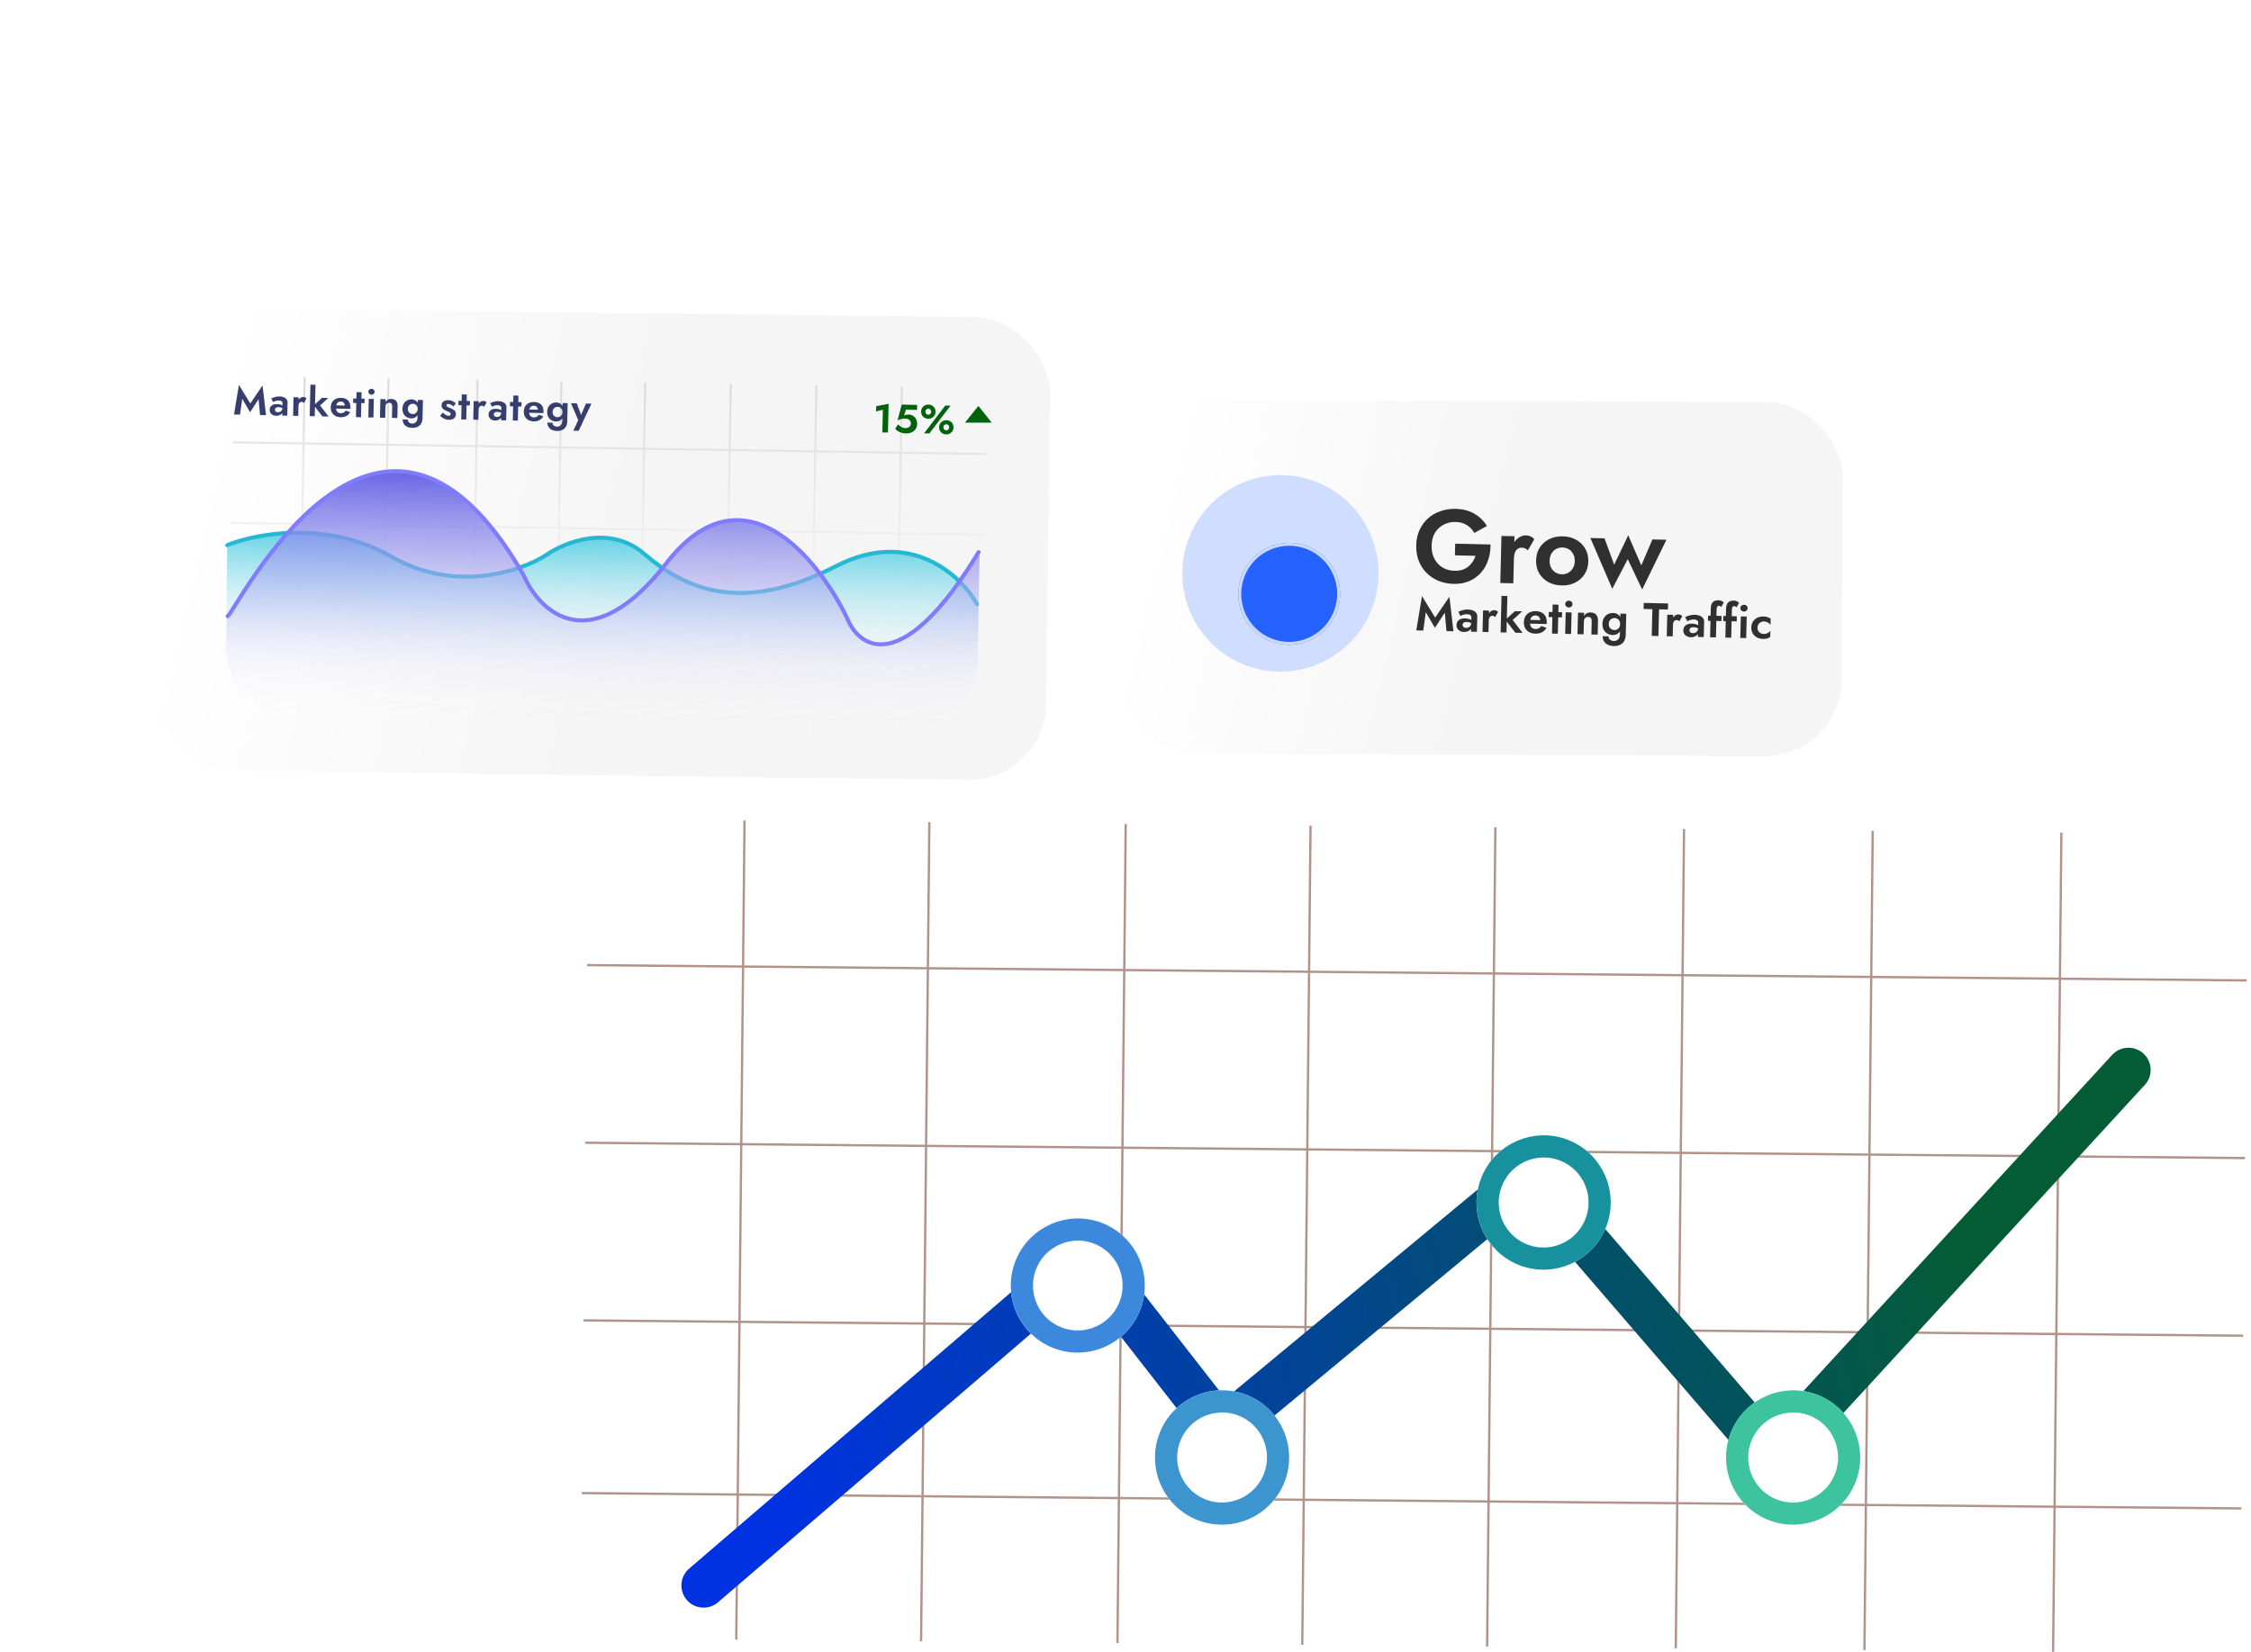 <svg width="406" height="298" viewBox="0 0 406 298" fill="none" xmlns="http://www.w3.org/2000/svg">
<g filter="url(#filter0_i_143_25052)">
<rect width="160.383" height="83.453" rx="13.692" transform="matrix(1 0.012 -0.013 1 30.221 54.425)" fill="url(#paint0_linear_143_25052)" fill-opacity="0.93"/>
</g>
<path d="M54.947 68.04L53.85 135.058M116.368 68.993L115.271 136.011M86.13 68.524L85.033 135.542M147.236 69.472L146.139 136.49M70.066 68.275L68.969 135.293M131.802 69.232L130.705 136.25M101.249 68.758L100.152 135.777M162.669 69.711L161.572 136.729M41.291 122.993L177.046 125.099M41.76 94.328L177.515 96.434M41.522 108.863L177.277 110.968M41.998 79.794L177.753 81.9" stroke="url(#paint1_linear_143_25052)" stroke-width="0.364"/>
<path d="M43.688 71.942L45.109 74.359L46.639 72.006L46.901 74.871L47.984 74.894L47.351 69.534L45.145 72.774L43.09 69.442L42.211 74.769L43.295 74.793L43.688 71.942ZM49.587 73.888C49.59 73.791 49.613 73.712 49.658 73.65C49.704 73.583 49.773 73.534 49.865 73.502C49.958 73.465 50.078 73.448 50.223 73.451C50.402 73.455 50.572 73.483 50.73 73.535C50.894 73.587 51.04 73.663 51.169 73.763L51.179 73.326C51.132 73.267 51.053 73.205 50.943 73.139C50.833 73.074 50.696 73.018 50.532 72.971C50.373 72.923 50.187 72.898 49.974 72.893C49.557 72.884 49.233 72.972 49.001 73.156C48.768 73.34 48.648 73.594 48.641 73.919C48.636 74.147 48.685 74.342 48.788 74.504C48.895 74.662 49.038 74.783 49.216 74.87C49.393 74.956 49.586 75.001 49.794 75.006C49.998 75.01 50.193 74.978 50.379 74.909C50.569 74.841 50.725 74.735 50.844 74.592C50.969 74.449 51.033 74.271 51.038 74.058L50.932 73.619C50.928 73.779 50.889 73.917 50.813 74.031C50.738 74.141 50.642 74.226 50.524 74.287C50.406 74.343 50.275 74.369 50.129 74.366C50.028 74.364 49.933 74.344 49.847 74.309C49.765 74.268 49.701 74.213 49.654 74.144C49.608 74.071 49.585 73.985 49.587 73.888ZM49.255 72.521C49.304 72.488 49.38 72.448 49.483 72.402C49.586 72.356 49.708 72.317 49.85 72.287C49.991 72.256 50.139 72.242 50.294 72.245C50.396 72.247 50.488 72.259 50.57 72.28C50.652 72.301 50.722 72.335 50.779 72.379C50.841 72.424 50.886 72.481 50.913 72.55C50.941 72.613 50.953 72.691 50.951 72.783L50.901 74.957L51.81 74.977L51.865 72.606C51.87 72.379 51.811 72.186 51.689 72.028C51.566 71.865 51.395 71.74 51.174 71.653C50.953 71.566 50.699 71.519 50.413 71.513C50.103 71.506 49.821 71.544 49.567 71.626C49.313 71.703 49.097 71.785 48.921 71.874L49.255 72.521ZM53.868 71.675L52.945 71.655L52.868 74.999L53.791 75.019L53.868 71.675ZM54.827 72.678L55.275 71.887C55.209 71.799 55.121 71.731 55.01 71.685C54.904 71.639 54.791 71.615 54.67 71.612C54.495 71.609 54.324 71.668 54.157 71.79C53.989 71.908 53.852 72.07 53.745 72.276C53.639 72.478 53.583 72.712 53.576 72.978L53.832 73.246C53.836 73.086 53.858 72.95 53.9 72.84C53.946 72.724 54.011 72.636 54.095 72.575C54.179 72.513 54.279 72.484 54.395 72.487C54.492 72.489 54.572 72.507 54.634 72.543C54.701 72.573 54.766 72.618 54.827 72.678ZM55.991 69.393L55.861 75.064L56.77 75.084L56.9 69.413L55.991 69.393ZM58.075 71.766L56.604 73.116L58.151 75.114L59.271 75.138L57.731 73.141L59.202 71.79L58.075 71.766ZM61.418 75.257C61.82 75.266 62.166 75.196 62.456 75.047C62.75 74.893 62.988 74.661 63.17 74.349L62.354 74.077C62.254 74.235 62.127 74.353 61.975 74.433C61.828 74.507 61.65 74.542 61.442 74.537C61.258 74.534 61.101 74.489 60.972 74.404C60.843 74.319 60.746 74.198 60.682 74.041C60.623 73.885 60.596 73.695 60.601 73.472C60.611 73.239 60.649 73.046 60.716 72.892C60.787 72.734 60.885 72.617 61.008 72.542C61.136 72.463 61.291 72.425 61.476 72.429C61.626 72.432 61.756 72.469 61.866 72.539C61.976 72.609 62.059 72.703 62.114 72.821C62.174 72.939 62.203 73.08 62.199 73.245C62.198 73.278 62.187 73.322 62.167 73.375C62.151 73.423 62.133 73.461 62.113 73.49L62.375 73.161L60.202 73.114L60.188 73.696L63.184 73.76C63.189 73.731 63.193 73.693 63.194 73.644C63.2 73.596 63.203 73.55 63.204 73.506C63.212 73.148 63.151 72.841 63.022 72.586C62.892 72.326 62.697 72.128 62.439 71.991C62.185 71.85 61.874 71.775 61.505 71.767C61.137 71.76 60.816 71.825 60.541 71.965C60.266 72.1 60.051 72.296 59.894 72.555C59.743 72.808 59.663 73.115 59.655 73.473C59.647 73.827 59.712 74.136 59.852 74.401C59.996 74.661 60.202 74.867 60.471 75.018C60.739 75.17 61.054 75.249 61.418 75.257ZM63.705 71.888L63.686 72.68L65.751 72.725L65.769 71.932L63.705 71.888ZM64.306 70.737L64.202 75.245L65.111 75.264L65.215 70.757L64.306 70.737ZM66.439 70.652C66.435 70.802 66.488 70.93 66.597 71.034C66.706 71.138 66.838 71.192 66.993 71.195C67.149 71.198 67.281 71.15 67.39 71.051C67.504 70.951 67.562 70.827 67.566 70.676C67.569 70.521 67.516 70.394 67.407 70.295C67.303 70.191 67.173 70.137 67.018 70.134C66.863 70.13 66.728 70.178 66.615 70.278C66.501 70.372 66.442 70.497 66.439 70.652ZM66.511 71.948L66.434 75.293L67.35 75.313L67.427 71.968L66.511 71.948ZM70.737 73.349L70.691 75.385L71.665 75.406L71.714 73.268C71.723 72.866 71.633 72.551 71.445 72.324C71.256 72.092 70.963 71.972 70.566 71.963C70.328 71.958 70.123 72.005 69.951 72.103C69.784 72.196 69.648 72.336 69.542 72.523L69.553 72.014L68.608 71.994L68.531 75.338L69.476 75.359L69.523 73.323C69.526 73.182 69.556 73.062 69.612 72.961C69.667 72.86 69.746 72.784 69.85 72.733C69.953 72.677 70.07 72.651 70.201 72.654C70.394 72.658 70.534 72.719 70.618 72.837C70.703 72.956 70.743 73.126 70.737 73.349ZM72.609 75.659C72.622 75.95 72.693 76.209 72.824 76.435C72.959 76.666 73.156 76.844 73.415 76.971C73.674 77.103 73.998 77.173 74.385 77.181C74.705 77.188 75.002 77.132 75.277 77.011C75.551 76.896 75.771 76.707 75.937 76.444C76.108 76.181 76.198 75.843 76.208 75.431L76.283 72.16L75.374 72.14L75.299 75.412C75.294 75.639 75.246 75.828 75.155 75.976C75.069 76.124 74.955 76.234 74.813 76.303C74.675 76.373 74.529 76.406 74.374 76.403C74.204 76.399 74.057 76.367 73.933 76.306C73.808 76.245 73.71 76.161 73.64 76.052C73.57 75.949 73.534 75.825 73.532 75.679L72.609 75.659ZM72.588 73.724C72.58 74.092 72.647 74.406 72.792 74.666C72.936 74.922 73.131 75.118 73.375 75.254C73.619 75.39 73.879 75.461 74.156 75.467C74.437 75.473 74.685 75.413 74.902 75.287C75.123 75.156 75.297 74.963 75.424 74.709C75.556 74.455 75.626 74.148 75.635 73.79C75.643 73.426 75.587 73.117 75.467 72.862C75.351 72.603 75.186 72.403 74.971 72.262C74.761 72.122 74.516 72.049 74.234 72.043C73.958 72.037 73.695 72.096 73.445 72.222C73.194 72.347 72.991 72.537 72.835 72.791C72.679 73.04 72.597 73.35 72.588 73.724ZM73.562 73.745C73.567 73.541 73.612 73.373 73.698 73.239C73.783 73.1 73.897 72.996 74.04 72.926C74.182 72.856 74.333 72.823 74.493 72.826C74.599 72.829 74.703 72.853 74.804 72.899C74.905 72.94 74.996 73 75.076 73.079C75.162 73.159 75.227 73.257 75.273 73.374C75.319 73.492 75.34 73.628 75.336 73.783C75.332 73.987 75.284 74.158 75.194 74.296C75.108 74.43 74.997 74.532 74.859 74.602C74.727 74.667 74.59 74.698 74.45 74.695C74.29 74.692 74.14 74.652 74.001 74.576C73.863 74.501 73.754 74.394 73.674 74.256C73.595 74.114 73.558 73.944 73.562 73.745ZM79.857 74.426L79.385 75.005C79.508 75.129 79.646 75.246 79.799 75.356C79.957 75.462 80.132 75.548 80.324 75.615C80.521 75.682 80.739 75.718 80.976 75.724C81.359 75.732 81.662 75.646 81.884 75.467C82.107 75.282 82.222 75.023 82.23 74.689C82.234 74.485 82.192 74.319 82.103 74.191C82.014 74.063 81.892 73.956 81.739 73.871C81.591 73.78 81.428 73.699 81.25 73.627C81.106 73.561 80.977 73.505 80.861 73.459C80.751 73.413 80.665 73.362 80.603 73.308C80.546 73.248 80.518 73.182 80.52 73.11C80.522 73.027 80.552 72.967 80.611 72.93C80.675 72.888 80.761 72.868 80.867 72.87C81.027 72.873 81.189 72.918 81.352 73.004C81.519 73.09 81.662 73.2 81.781 73.333L82.208 72.761C82.104 72.652 81.983 72.557 81.844 72.476C81.705 72.391 81.554 72.322 81.39 72.27C81.227 72.218 81.05 72.19 80.861 72.186C80.638 72.181 80.434 72.213 80.248 72.282C80.067 72.346 79.922 72.447 79.812 72.585C79.702 72.719 79.645 72.885 79.64 73.083C79.636 73.292 79.678 73.465 79.767 73.603C79.861 73.736 79.979 73.845 80.123 73.93C80.266 74.011 80.415 74.082 80.569 74.144C80.733 74.201 80.867 74.254 80.973 74.305C81.078 74.356 81.157 74.413 81.209 74.478C81.266 74.537 81.293 74.61 81.291 74.698C81.289 74.794 81.253 74.871 81.184 74.928C81.115 74.98 81.017 75.004 80.891 75.002C80.794 74.999 80.69 74.978 80.58 74.937C80.474 74.896 80.362 74.835 80.242 74.755C80.123 74.67 79.994 74.56 79.857 74.426ZM82.688 72.298L82.67 73.091L84.735 73.135L84.753 72.343L82.688 72.298ZM83.289 71.147L83.185 75.655L84.094 75.675L84.198 71.167L83.289 71.147ZM86.359 72.377L85.436 72.358L85.359 75.702L86.282 75.722L86.359 72.377ZM87.318 73.38L87.766 72.59C87.7 72.501 87.612 72.434 87.501 72.388C87.395 72.342 87.282 72.317 87.161 72.315C86.986 72.311 86.815 72.37 86.647 72.493C86.48 72.61 86.343 72.772 86.236 72.979C86.13 73.18 86.073 73.414 86.067 73.68L86.323 73.948C86.327 73.788 86.349 73.653 86.391 73.542C86.437 73.427 86.502 73.338 86.586 73.277C86.67 73.216 86.77 73.186 86.886 73.189C86.983 73.191 87.063 73.21 87.125 73.245C87.192 73.276 87.257 73.321 87.318 73.38ZM89.067 74.742C89.069 74.645 89.092 74.566 89.138 74.503C89.183 74.436 89.252 74.387 89.345 74.355C89.438 74.318 89.557 74.302 89.702 74.305C89.882 74.308 90.051 74.336 90.209 74.388C90.373 74.44 90.519 74.516 90.648 74.616L90.658 74.18C90.611 74.121 90.532 74.058 90.422 73.993C90.312 73.927 90.175 73.871 90.011 73.824C89.853 73.777 89.666 73.751 89.453 73.746C89.036 73.737 88.712 73.825 88.48 74.009C88.247 74.193 88.128 74.448 88.12 74.772C88.115 75 88.164 75.195 88.267 75.358C88.375 75.515 88.517 75.637 88.695 75.723C88.872 75.809 89.065 75.855 89.274 75.859C89.477 75.864 89.672 75.832 89.858 75.763C90.048 75.694 90.204 75.588 90.323 75.446C90.448 75.303 90.513 75.125 90.517 74.912L90.411 74.473C90.407 74.633 90.368 74.77 90.293 74.885C90.217 74.995 90.121 75.08 90.003 75.14C89.885 75.196 89.754 75.222 89.608 75.219C89.507 75.217 89.412 75.198 89.326 75.162C89.245 75.122 89.18 75.067 89.133 74.998C89.087 74.924 89.064 74.839 89.067 74.742ZM88.734 73.374C88.784 73.342 88.86 73.302 88.963 73.256C89.065 73.21 89.188 73.171 89.329 73.14C89.47 73.109 89.618 73.095 89.773 73.099C89.875 73.101 89.967 73.113 90.049 73.134C90.131 73.155 90.201 73.188 90.258 73.233C90.32 73.278 90.365 73.335 90.392 73.403C90.42 73.467 90.433 73.544 90.43 73.637L90.38 75.811L91.289 75.83L91.344 73.46C91.349 73.232 91.29 73.039 91.168 72.882C91.046 72.719 90.874 72.594 90.653 72.507C90.432 72.419 90.178 72.373 89.892 72.367C89.582 72.36 89.3 72.397 89.046 72.479C88.792 72.556 88.577 72.639 88.4 72.727L88.734 73.374ZM91.995 72.499L91.977 73.292L94.042 73.336L94.06 72.544L91.995 72.499ZM92.596 71.349L92.492 75.856L93.401 75.876L93.505 71.368L92.596 71.349ZM96.242 76.01C96.644 76.019 96.99 75.948 97.28 75.8C97.574 75.646 97.812 75.413 97.994 75.102L97.178 74.83C97.078 74.988 96.951 75.106 96.799 75.186C96.652 75.26 96.474 75.295 96.266 75.29C96.082 75.286 95.925 75.242 95.796 75.156C95.667 75.071 95.57 74.95 95.506 74.794C95.447 74.637 95.42 74.448 95.425 74.225C95.435 73.992 95.473 73.799 95.54 73.645C95.612 73.487 95.709 73.37 95.832 73.295C95.96 73.215 96.116 73.178 96.3 73.182C96.45 73.185 96.58 73.222 96.69 73.292C96.8 73.362 96.883 73.456 96.938 73.574C96.999 73.691 97.027 73.833 97.023 73.997C97.022 74.031 97.012 74.075 96.991 74.128C96.975 74.176 96.957 74.214 96.937 74.243L97.2 73.914L95.026 73.867L95.012 74.448L98.008 74.513C98.013 74.484 98.017 74.446 98.018 74.397C98.024 74.349 98.027 74.303 98.028 74.259C98.036 73.9 97.976 73.594 97.846 73.339C97.716 73.079 97.522 72.881 97.263 72.744C97.009 72.603 96.698 72.528 96.33 72.52C95.961 72.512 95.64 72.578 95.365 72.718C95.09 72.852 94.875 73.049 94.718 73.307C94.567 73.561 94.487 73.867 94.479 74.226C94.471 74.58 94.537 74.889 94.676 75.154C94.82 75.414 95.026 75.62 95.295 75.771C95.563 75.922 95.879 76.002 96.242 76.01ZM98.715 76.224C98.728 76.515 98.8 76.773 98.93 76.999C99.066 77.23 99.263 77.409 99.522 77.536C99.781 77.667 100.104 77.737 100.492 77.746C100.812 77.753 101.109 77.696 101.383 77.576C101.657 77.461 101.877 77.271 102.044 77.008C102.214 76.745 102.305 76.408 102.314 75.996L102.389 72.724L101.481 72.704L101.405 75.976C101.4 76.204 101.352 76.392 101.261 76.54C101.176 76.689 101.061 76.798 100.919 76.868C100.782 76.937 100.636 76.971 100.48 76.967C100.311 76.963 100.164 76.931 100.039 76.87C99.914 76.809 99.817 76.725 99.747 76.617C99.676 76.513 99.64 76.389 99.639 76.243L98.715 76.224ZM98.695 74.288C98.686 74.656 98.754 74.971 98.898 75.231C99.043 75.486 99.237 75.682 99.481 75.818C99.725 75.954 99.986 76.025 100.262 76.031C100.543 76.037 100.792 75.977 101.008 75.851C101.229 75.72 101.404 75.528 101.531 75.273C101.663 75.019 101.733 74.713 101.741 74.354C101.749 73.99 101.693 73.681 101.573 73.427C101.458 73.167 101.293 72.967 101.078 72.827C100.868 72.686 100.622 72.613 100.341 72.607C100.064 72.601 99.801 72.661 99.551 72.786C99.301 72.912 99.098 73.101 98.941 73.355C98.785 73.604 98.703 73.915 98.695 74.288ZM99.669 74.309C99.673 74.106 99.719 73.937 99.804 73.803C99.89 73.664 100.004 73.56 100.146 73.49C100.288 73.421 100.439 73.388 100.599 73.391C100.706 73.393 100.809 73.417 100.91 73.463C101.011 73.504 101.102 73.564 101.183 73.644C101.268 73.723 101.334 73.821 101.379 73.939C101.425 74.056 101.446 74.192 101.443 74.347C101.438 74.551 101.391 74.722 101.3 74.861C101.215 74.995 101.103 75.097 100.966 75.166C100.833 75.231 100.697 75.263 100.556 75.259C100.396 75.256 100.247 75.216 100.108 75.141C99.969 75.065 99.86 74.958 99.781 74.821C99.701 74.678 99.664 74.508 99.669 74.309ZM106.669 72.817L105.688 72.795L104.573 75.419L105.038 75.444L104.023 72.759L102.976 72.737L104.295 75.777L103.407 77.692L104.374 77.713L106.669 72.817Z" fill="#353E6C"/>
<path d="M158.009 74.21L159.238 73.916L159.144 78.002L160.154 78.024L160.274 72.847L158.031 73.272L158.009 74.21ZM165.414 76.494C165.422 76.145 165.356 75.845 165.217 75.595C165.082 75.34 164.9 75.142 164.67 75.001C164.441 74.86 164.188 74.787 163.911 74.781C163.761 74.778 163.613 74.789 163.467 74.815C163.326 74.836 163.191 74.879 163.064 74.944L163.393 73.904L165.393 73.947L165.413 73.046L162.643 72.986L161.879 75.835C162.056 75.742 162.223 75.673 162.379 75.628C162.54 75.578 162.696 75.545 162.847 75.529C162.997 75.508 163.141 75.499 163.276 75.502C163.461 75.506 163.63 75.543 163.783 75.615C163.942 75.681 164.065 75.778 164.155 75.906C164.249 76.034 164.294 76.191 164.289 76.375C164.285 76.564 164.24 76.723 164.155 76.852C164.069 76.976 163.948 77.07 163.792 77.135C163.64 77.2 163.455 77.23 163.237 77.225C163.096 77.222 162.949 77.192 162.795 77.135C162.641 77.074 162.493 76.993 162.35 76.893C162.211 76.793 162.083 76.681 161.965 76.557L161.459 77.354C161.596 77.497 161.756 77.632 161.937 77.757C162.119 77.877 162.33 77.976 162.57 78.054C162.816 78.132 163.094 78.175 163.404 78.181C163.651 78.187 163.892 78.158 164.126 78.095C164.36 78.032 164.574 77.933 164.766 77.796C164.958 77.66 165.112 77.484 165.229 77.268C165.345 77.052 165.407 76.794 165.414 76.494ZM166.129 74.232C166.124 74.465 166.174 74.682 166.281 74.883C166.393 75.079 166.547 75.238 166.743 75.359C166.939 75.479 167.161 75.542 167.408 75.547C167.66 75.553 167.884 75.499 168.081 75.387C168.282 75.275 168.441 75.124 168.557 74.932C168.673 74.736 168.734 74.521 168.739 74.289C168.745 74.046 168.694 73.827 168.587 73.631C168.48 73.434 168.328 73.278 168.132 73.163C167.941 73.042 167.719 72.979 167.467 72.974C167.22 72.968 166.996 73.022 166.794 73.134C166.593 73.241 166.432 73.39 166.311 73.582C166.195 73.773 166.135 73.99 166.129 74.232ZM166.914 74.249C166.917 74.147 166.94 74.056 166.986 73.974C167.031 73.893 167.094 73.829 167.172 73.782C167.251 73.73 167.344 73.706 167.45 73.708C167.557 73.71 167.646 73.739 167.718 73.794C167.794 73.844 167.853 73.911 167.895 73.994C167.937 74.077 167.956 74.17 167.954 74.272C167.952 74.369 167.928 74.46 167.882 74.547C167.837 74.628 167.774 74.692 167.696 74.739C167.622 74.786 167.532 74.808 167.425 74.806C167.318 74.803 167.227 74.777 167.151 74.727C167.074 74.677 167.015 74.61 166.973 74.527C166.932 74.439 166.912 74.346 166.914 74.249ZM169.374 77.052C169.368 77.29 169.419 77.506 169.526 77.703C169.638 77.899 169.792 78.058 169.988 78.178C170.184 78.299 170.406 78.362 170.653 78.367C170.905 78.373 171.129 78.319 171.326 78.207C171.527 78.095 171.686 77.943 171.802 77.752C171.918 77.56 171.979 77.346 171.984 77.109C171.99 76.871 171.939 76.654 171.832 76.458C171.725 76.257 171.573 76.098 171.377 75.982C171.186 75.862 170.964 75.799 170.712 75.793C170.465 75.788 170.241 75.841 170.039 75.954C169.838 76.061 169.677 76.212 169.556 76.409C169.44 76.6 169.379 76.814 169.374 77.052ZM170.159 77.069C170.161 76.967 170.185 76.876 170.231 76.794C170.276 76.713 170.339 76.649 170.417 76.602C170.496 76.555 170.589 76.533 170.695 76.535C170.802 76.537 170.891 76.564 170.963 76.614C171.039 76.664 171.098 76.73 171.14 76.814C171.181 76.897 171.201 76.99 171.199 77.091C171.197 77.188 171.173 77.28 171.127 77.366C171.082 77.448 171.019 77.512 170.941 77.559C170.867 77.606 170.777 77.628 170.67 77.626C170.563 77.623 170.472 77.597 170.395 77.547C170.319 77.497 170.26 77.43 170.218 77.347C170.177 77.258 170.157 77.166 170.159 77.069ZM170.496 73.156L166.671 78.165L167.624 78.185L171.449 73.176L170.496 73.156Z" fill="#00620A"/>
<path d="M176.465 73.225L178.864 76.242L174.052 76.237L176.465 73.225Z" fill="#00620A"/>
<path d="M70.657 100.417C59.128 93.765 46.073 96.261 40.986 98.34L40.633 120.349L176.297 123.185L176.525 108.963C173.624 103.821 164.483 95.25 151.126 102.099C134.431 110.661 124.258 106.693 116.367 99.916C110.055 94.494 101.837 97.856 98.518 100.215C94.034 103.054 82.186 107.069 70.657 100.417Z" fill="url(#paint2_linear_143_25052)"/>
<path d="M40.986 98.336C46.061 96.26 59.086 93.768 70.588 100.41C82.09 107.052 93.912 103.042 98.385 100.207C101.697 97.852 109.895 94.494 116.193 99.908C124.065 106.676 134.215 110.637 150.872 102.088C164.197 95.249 173.317 103.807 176.211 108.941" stroke="#24B8D2" stroke-width="0.727" stroke-linecap="round" stroke-linejoin="round"/>
<path d="M94.431 103.782C67.905 57.557 41.976 111.199 40.916 111.18L40.81 116.726C40.673 123.835 46.325 129.699 53.434 129.826L163.199 131.777C170.308 131.903 176.181 126.243 176.317 119.135L176.691 99.622C163.04 122.089 155.216 117.052 153.011 111.725C147.877 100.928 134.152 83.771 120.323 101.515C106.494 119.258 97.299 110.419 94.431 103.782Z" fill="url(#paint3_linear_143_25052)"/>
<path d="M41.051 111.152C42.109 111.171 67.976 57.587 94.437 103.761C97.299 110.391 106.472 119.22 120.268 101.496C134.064 83.771 147.756 100.909 152.877 111.694C155.077 117.015 162.882 122.047 176.501 99.604" stroke="#7F7CFF" stroke-width="0.727" stroke-linecap="round" stroke-linejoin="round"/>
<g filter="url(#filter1_i_143_25052)">
<rect width="130.384" height="63.826" rx="13.692" transform="matrix(1 0.004 -0.006 1 203.106 71.046)" fill="url(#paint4_linear_143_25052)" fill-opacity="0.93"/>
</g>
<path d="M262.414 100.176L266.126 100.262C266.005 100.653 265.836 101.013 265.619 101.34C265.401 101.668 265.136 101.957 264.821 102.208C264.52 102.46 264.158 102.655 263.736 102.793C263.314 102.918 262.838 102.975 262.309 102.963C261.509 102.944 260.793 102.743 260.162 102.359C259.544 101.975 259.058 101.446 258.705 100.773C258.352 100.088 258.187 99.302 258.209 98.415C258.231 97.517 258.434 96.746 258.82 96.102C259.217 95.458 259.74 94.972 260.389 94.642C261.038 94.3 261.75 94.138 262.525 94.156C263.35 94.175 264.041 94.37 264.599 94.74C265.169 95.098 265.607 95.564 265.913 96.137L268.198 94.879C267.819 94.266 267.358 93.739 266.814 93.295C266.284 92.839 265.664 92.48 264.956 92.217C264.261 91.955 263.47 91.813 262.584 91.793C261.587 91.769 260.659 91.908 259.802 92.208C258.945 92.509 258.195 92.947 257.553 93.523C256.911 94.099 256.401 94.802 256.023 95.63C255.658 96.447 255.464 97.354 255.439 98.351C255.415 99.348 255.558 100.269 255.87 101.114C256.194 101.959 256.656 102.69 257.257 103.307C257.87 103.925 258.591 104.41 259.42 104.762C260.261 105.114 261.18 105.301 262.177 105.324C263.236 105.349 264.182 105.18 265.016 104.818C265.85 104.455 266.552 103.948 267.123 103.296C267.705 102.632 268.137 101.867 268.417 100.999C268.709 100.131 268.849 99.204 268.836 98.219L262.466 98.071L262.414 100.176ZM273.154 96.731L270.809 96.676L270.601 105.169L272.945 105.224L273.154 96.731ZM275.586 99.281L276.725 97.275C276.558 97.05 276.334 96.878 276.054 96.761C275.786 96.644 275.498 96.582 275.19 96.575C274.747 96.564 274.312 96.714 273.886 97.025C273.46 97.323 273.111 97.733 272.84 98.257C272.568 98.767 272.425 99.361 272.408 100.038L273.056 100.719C273.066 100.312 273.124 99.969 273.229 99.688C273.347 99.395 273.513 99.171 273.726 99.016C273.939 98.861 274.194 98.787 274.489 98.794C274.735 98.799 274.937 98.847 275.095 98.937C275.266 99.015 275.429 99.129 275.586 99.281ZM277.057 101.07C277.035 101.944 277.219 102.724 277.609 103.411C278.011 104.085 278.558 104.615 279.251 105C279.956 105.386 280.757 105.59 281.656 105.611C282.554 105.631 283.359 105.465 284.07 105.112C284.793 104.76 285.365 104.256 285.788 103.601C286.223 102.933 286.452 102.163 286.473 101.289C286.495 100.403 286.305 99.622 285.902 98.948C285.513 98.274 284.965 97.744 284.26 97.358C283.568 96.972 282.772 96.769 281.874 96.748C280.975 96.727 280.164 96.893 279.441 97.246C278.731 97.599 278.158 98.103 277.723 98.758C277.3 99.413 277.078 100.184 277.057 101.07ZM279.494 101.127C279.506 100.647 279.614 100.224 279.82 99.86C280.039 99.495 280.323 99.219 280.672 99.03C281.022 98.841 281.406 98.751 281.824 98.761C282.243 98.77 282.622 98.878 282.962 99.083C283.302 99.288 283.565 99.577 283.753 99.951C283.953 100.325 284.048 100.752 284.036 101.232C284.024 101.712 283.909 102.134 283.691 102.499C283.485 102.851 283.207 103.128 282.857 103.329C282.508 103.518 282.124 103.608 281.705 103.598C281.287 103.588 280.908 103.481 280.568 103.276C280.228 103.059 279.958 102.769 279.758 102.407C279.57 102.034 279.482 101.607 279.494 101.127ZM286.846 97.049L290.795 106.211L293.587 100.863L296.187 106.336L300.564 97.367L298.035 97.308L296.035 101.991L293.675 96.561L291.143 101.859L289.394 97.108L286.846 97.049Z" fill="#303030"/>
<path d="M257.165 110.44L258.81 113.248L260.592 110.519L260.89 113.845L262.148 113.874L261.422 107.65L258.855 111.408L256.476 107.535L255.446 113.719L256.703 113.748L257.165 110.44ZM263.8 112.705C263.802 112.592 263.83 112.5 263.882 112.428C263.935 112.351 264.015 112.293 264.123 112.256C264.231 112.214 264.37 112.195 264.538 112.198C264.747 112.203 264.943 112.236 265.127 112.297C265.317 112.357 265.487 112.446 265.636 112.562L265.648 112.055C265.594 111.987 265.503 111.914 265.375 111.838C265.247 111.762 265.088 111.696 264.898 111.641C264.714 111.586 264.498 111.556 264.25 111.55C263.766 111.539 263.39 111.64 263.12 111.853C262.85 112.066 262.71 112.362 262.701 112.739C262.694 113.003 262.751 113.229 262.87 113.418C262.995 113.601 263.16 113.743 263.366 113.843C263.572 113.944 263.796 113.997 264.038 114.003C264.274 114.008 264.5 113.971 264.716 113.892C264.938 113.812 265.118 113.69 265.257 113.524C265.402 113.359 265.478 113.152 265.484 112.904L265.361 112.395C265.357 112.581 265.311 112.74 265.223 112.873C265.135 113.001 265.023 113.099 264.886 113.169C264.749 113.234 264.597 113.264 264.428 113.26C264.31 113.257 264.2 113.235 264.1 113.193C264.006 113.146 263.931 113.082 263.877 113.002C263.823 112.917 263.797 112.817 263.8 112.705ZM263.416 111.117C263.474 111.079 263.562 111.033 263.682 110.979C263.801 110.926 263.943 110.881 264.107 110.846C264.271 110.81 264.443 110.794 264.624 110.799C264.742 110.801 264.848 110.815 264.943 110.84C265.039 110.865 265.119 110.903 265.186 110.955C265.257 111.008 265.309 111.073 265.341 111.153C265.373 111.227 265.388 111.317 265.385 111.424L265.323 113.948L266.378 113.972L266.446 111.221C266.452 110.956 266.385 110.732 266.243 110.549C266.101 110.36 265.902 110.215 265.645 110.113C265.389 110.011 265.095 109.957 264.763 109.949C264.403 109.94 264.075 109.984 263.78 110.078C263.485 110.167 263.235 110.262 263.03 110.365L263.416 111.117ZM268.563 110.138L267.491 110.114L267.395 113.996L268.467 114.021L268.563 110.138ZM269.674 111.304L270.195 110.387C270.119 110.284 270.016 110.206 269.888 110.152C269.766 110.099 269.634 110.07 269.493 110.067C269.291 110.062 269.092 110.131 268.897 110.273C268.702 110.409 268.543 110.597 268.419 110.836C268.295 111.07 268.229 111.341 268.221 111.651L268.518 111.962C268.522 111.776 268.549 111.619 268.597 111.49C268.651 111.357 268.727 111.254 268.824 111.183C268.921 111.112 269.038 111.078 269.173 111.082C269.285 111.084 269.378 111.106 269.45 111.147C269.528 111.183 269.602 111.235 269.674 111.304ZM270.821 107.488L270.659 114.072L271.714 114.096L271.876 107.513L270.821 107.488ZM273.236 110.247L271.525 111.812L273.317 114.134L274.617 114.164L272.833 111.842L274.544 110.277L273.236 110.247ZM276.899 114.301C277.366 114.312 277.767 114.231 278.104 114.059C278.446 113.881 278.723 113.612 278.934 113.251L277.988 112.933C277.871 113.116 277.724 113.254 277.547 113.345C277.376 113.431 277.17 113.472 276.928 113.466C276.714 113.461 276.532 113.409 276.382 113.31C276.233 113.21 276.121 113.07 276.047 112.888C275.978 112.706 275.947 112.486 275.953 112.227C275.965 111.957 276.01 111.733 276.088 111.555C276.171 111.371 276.284 111.236 276.427 111.149C276.576 111.056 276.757 111.013 276.971 111.018C277.145 111.022 277.296 111.065 277.424 111.147C277.551 111.228 277.647 111.338 277.711 111.474C277.781 111.611 277.814 111.775 277.809 111.966C277.808 112.006 277.796 112.056 277.772 112.117C277.753 112.173 277.732 112.218 277.709 112.251L278.014 111.87L275.49 111.811L275.474 112.486L278.951 112.567C278.958 112.533 278.962 112.488 278.963 112.432C278.97 112.376 278.974 112.323 278.975 112.272C278.986 111.856 278.916 111.499 278.765 111.203C278.615 110.901 278.39 110.671 278.09 110.512C277.795 110.347 277.434 110.26 277.007 110.25C276.579 110.24 276.206 110.316 275.886 110.477C275.567 110.633 275.317 110.861 275.135 111.161C274.959 111.455 274.865 111.811 274.855 112.227C274.845 112.638 274.921 112.997 275.082 113.305C275.249 113.607 275.488 113.846 275.799 114.022C276.11 114.199 276.477 114.291 276.899 114.301ZM279.348 110.389L279.326 111.309L281.723 111.365L281.746 110.445L279.348 110.389ZM280.048 109.054L279.92 114.287L280.975 114.312L281.104 109.079L280.048 109.054ZM282.314 108.955C282.309 109.129 282.371 109.277 282.497 109.398C282.624 109.519 282.777 109.582 282.957 109.586C283.137 109.59 283.29 109.535 283.417 109.419C283.549 109.304 283.618 109.159 283.622 108.985C283.626 108.805 283.565 108.657 283.439 108.542C283.318 108.421 283.167 108.358 282.987 108.354C282.807 108.35 282.651 108.405 282.519 108.52C282.387 108.63 282.318 108.775 282.314 108.955ZM282.395 110.46L282.3 114.342L283.363 114.367L283.459 110.484L282.395 110.46ZM287.088 112.089L287.03 114.452L288.161 114.478L288.222 111.997C288.234 111.53 288.13 111.164 287.912 110.9C287.693 110.631 287.353 110.49 286.892 110.48C286.616 110.473 286.378 110.527 286.178 110.641C285.984 110.749 285.825 110.911 285.702 111.128L285.716 110.537L284.619 110.511L284.523 114.394L285.621 114.419L285.679 112.056C285.683 111.893 285.717 111.753 285.782 111.636C285.847 111.52 285.939 111.432 286.059 111.372C286.179 111.308 286.315 111.277 286.466 111.281C286.692 111.286 286.853 111.357 286.951 111.495C287.049 111.632 287.095 111.83 287.088 112.089ZM289.046 114.769C289.06 115.107 289.143 115.408 289.294 115.67C289.451 115.938 289.679 116.146 289.98 116.294C290.28 116.448 290.655 116.529 291.105 116.54C291.477 116.549 291.822 116.483 292.141 116.344C292.459 116.211 292.715 115.992 292.908 115.687C293.107 115.382 293.213 114.99 293.224 114.512L293.318 110.713L292.263 110.689L292.169 114.487C292.163 114.752 292.107 114.97 292.001 115.142C291.901 115.314 291.769 115.441 291.603 115.521C291.444 115.602 291.274 115.64 291.094 115.636C290.897 115.631 290.726 115.594 290.581 115.523C290.437 115.452 290.324 115.353 290.242 115.228C290.161 115.108 290.119 114.963 290.118 114.794L289.046 114.769ZM289.025 112.522C289.015 112.95 289.093 113.315 289.26 113.617C289.427 113.914 289.653 114.142 289.936 114.3C290.219 114.459 290.521 114.542 290.842 114.549C291.168 114.557 291.457 114.487 291.708 114.341C291.965 114.19 292.168 113.966 292.316 113.671C292.47 113.377 292.552 113.021 292.562 112.605C292.572 112.182 292.508 111.823 292.369 111.528C292.235 111.226 292.044 110.994 291.795 110.83C291.551 110.667 291.266 110.581 290.94 110.574C290.619 110.566 290.313 110.635 290.022 110.78C289.732 110.926 289.495 111.145 289.314 111.44C289.132 111.728 289.036 112.089 289.025 112.522ZM290.156 112.549C290.162 112.312 290.215 112.116 290.314 111.961C290.414 111.8 290.546 111.679 290.712 111.599C290.877 111.518 291.052 111.48 291.238 111.484C291.362 111.487 291.482 111.515 291.599 111.569C291.716 111.617 291.822 111.687 291.915 111.779C292.014 111.871 292.09 111.986 292.143 112.122C292.196 112.258 292.22 112.416 292.216 112.596C292.21 112.833 292.154 113.031 292.049 113.192C291.95 113.348 291.82 113.466 291.66 113.546C291.506 113.622 291.348 113.657 291.185 113.654C290.999 113.649 290.826 113.603 290.665 113.515C290.503 113.427 290.377 113.303 290.285 113.143C290.194 112.977 290.151 112.779 290.156 112.549ZM296.442 109.849L298.029 109.886L297.911 114.705L299.118 114.733L299.236 109.914L300.831 109.951L300.858 108.862L296.469 108.76L296.442 109.849ZM301.789 110.91L300.717 110.885L300.622 114.768L301.694 114.793L301.789 110.91ZM302.9 112.076L303.421 111.159C303.345 111.056 303.243 110.978 303.115 110.924C302.992 110.871 302.86 110.842 302.72 110.839C302.517 110.834 302.318 110.903 302.123 111.045C301.929 111.181 301.769 111.369 301.645 111.608C301.521 111.841 301.455 112.113 301.448 112.422L301.744 112.733C301.749 112.548 301.775 112.391 301.823 112.262C301.877 112.128 301.953 112.026 302.05 111.955C302.148 111.884 302.264 111.85 302.399 111.853C302.512 111.856 302.604 111.878 302.676 111.919C302.754 111.955 302.829 112.007 302.9 112.076ZM304.717 113.655C304.719 113.543 304.747 113.451 304.799 113.379C304.852 113.301 304.932 113.244 305.04 113.207C305.148 113.164 305.287 113.145 305.455 113.149C305.664 113.154 305.86 113.186 306.044 113.247C306.234 113.308 306.404 113.396 306.553 113.512L306.565 113.006C306.511 112.937 306.42 112.864 306.292 112.788C306.164 112.712 306.005 112.647 305.815 112.591C305.631 112.537 305.415 112.506 305.167 112.5C304.683 112.489 304.306 112.59 304.037 112.803C303.767 113.017 303.627 113.312 303.618 113.689C303.611 113.953 303.668 114.18 303.787 114.368C303.912 114.552 304.077 114.693 304.283 114.794C304.489 114.894 304.713 114.947 304.955 114.953C305.191 114.958 305.417 114.922 305.633 114.842C305.855 114.763 306.035 114.64 306.174 114.475C306.319 114.309 306.395 114.103 306.401 113.855L306.278 113.345C306.274 113.531 306.227 113.69 306.14 113.824C306.052 113.951 305.94 114.05 305.803 114.12C305.666 114.184 305.514 114.214 305.345 114.21C305.227 114.208 305.117 114.185 305.017 114.144C304.923 114.096 304.848 114.033 304.794 113.953C304.74 113.867 304.714 113.768 304.717 113.655ZM304.333 112.067C304.391 112.029 304.479 111.983 304.599 111.93C304.718 111.876 304.86 111.832 305.024 111.796C305.188 111.761 305.36 111.745 305.54 111.749C305.659 111.752 305.765 111.765 305.86 111.79C305.955 111.815 306.036 111.853 306.102 111.906C306.174 111.958 306.226 112.024 306.258 112.103C306.29 112.177 306.305 112.268 306.302 112.375L306.24 114.898L307.295 114.923L307.363 112.171C307.369 111.907 307.302 111.683 307.16 111.499C307.018 111.31 306.819 111.165 306.562 111.063C306.306 110.962 306.012 110.907 305.68 110.899C305.319 110.891 304.992 110.934 304.697 111.028C304.402 111.117 304.152 111.213 303.947 111.315L304.333 112.067ZM308.078 111.056L308.056 111.976L310.487 112.033L310.509 111.113L308.078 111.056ZM310.43 109.506L310.915 108.698C310.866 108.641 310.797 108.58 310.708 108.516C310.625 108.452 310.522 108.399 310.4 108.357C310.277 108.309 310.128 108.283 309.954 108.279C309.661 108.272 309.412 108.323 309.207 108.431C309.002 108.533 308.846 108.684 308.74 108.884C308.634 109.085 308.577 109.334 308.569 109.632L308.439 114.949L309.494 114.974L309.618 109.901C309.622 109.755 309.642 109.634 309.678 109.54C309.714 109.445 309.761 109.378 309.818 109.34C309.881 109.297 309.955 109.276 310.039 109.278C310.107 109.279 310.174 109.298 310.24 109.333C310.313 109.363 310.376 109.421 310.43 109.506ZM310.831 111.12L310.809 112.04L313.24 112.097L313.262 111.177L310.831 111.12ZM313.184 109.57L313.668 108.762C313.619 108.705 313.55 108.644 313.461 108.58C313.378 108.516 313.276 108.463 313.153 108.421C313.03 108.373 312.881 108.347 312.707 108.343C312.414 108.336 312.165 108.387 311.96 108.495C311.755 108.597 311.599 108.748 311.493 108.948C311.387 109.149 311.33 109.398 311.322 109.696L311.192 115.013L312.247 115.038L312.372 109.965C312.375 109.819 312.395 109.698 312.431 109.604C312.467 109.509 312.514 109.442 312.571 109.404C312.634 109.361 312.708 109.34 312.792 109.342C312.86 109.343 312.927 109.362 312.994 109.397C313.066 109.427 313.129 109.485 313.184 109.57ZM313.9 109.688C313.896 109.863 313.957 110.011 314.083 110.132C314.21 110.253 314.363 110.316 314.543 110.32C314.723 110.324 314.877 110.268 315.003 110.153C315.136 110.038 315.204 109.893 315.208 109.719C315.213 109.539 315.152 109.391 315.025 109.275C314.904 109.154 314.754 109.092 314.573 109.088C314.393 109.083 314.237 109.139 314.105 109.254C313.973 109.363 313.904 109.508 313.9 109.688ZM313.981 111.193L313.886 115.076L314.949 115.101L315.045 111.218L313.981 111.193ZM316.985 113.206C316.99 112.986 317.045 112.793 317.151 112.627C317.256 112.46 317.395 112.331 317.566 112.239C317.743 112.142 317.935 112.096 318.143 112.101C318.301 112.105 318.458 112.134 318.614 112.188C318.771 112.242 318.912 112.319 319.039 112.417C319.172 112.51 319.271 112.62 319.335 112.745L319.363 111.623C319.231 111.501 319.056 111.404 318.838 111.332C318.626 111.254 318.376 111.211 318.089 111.204C317.679 111.195 317.305 111.271 316.969 111.432C316.639 111.593 316.374 111.823 316.175 112.123C315.982 112.422 315.88 112.775 315.87 113.18C315.861 113.579 315.945 113.936 316.123 114.25C316.307 114.558 316.56 114.8 316.882 114.977C317.21 115.153 317.579 115.246 317.99 115.256C318.277 115.262 318.528 115.235 318.744 115.172C318.965 115.104 319.144 115.01 319.283 114.889L319.31 113.766C319.24 113.889 319.138 113.996 319.007 114.089C318.881 114.176 318.738 114.246 318.579 114.298C318.42 114.345 318.257 114.367 318.088 114.363C317.88 114.358 317.689 114.306 317.517 114.206C317.351 114.106 317.219 113.971 317.122 113.8C317.025 113.629 316.979 113.431 316.985 113.206Z" fill="#303030"/>
<ellipse cx="230.941" cy="103.427" rx="17.691" ry="17.727" transform="rotate(21.733 230.941 103.427)" fill="#CFDDFF"/>
<g filter="url(#filter2_d_143_25052)">
<ellipse cx="230.942" cy="103.427" rx="9.181" ry="9.2" transform="rotate(21.733 230.942 103.427)" fill="#2562FF"/>
<path d="M239.226 106.729C237.398 111.315 232.208 113.552 227.633 111.729C223.059 109.905 220.831 104.711 222.659 100.126C224.486 95.54 229.677 93.303 234.251 95.126C238.826 96.95 241.053 102.144 239.226 106.729Z" stroke="#CAD9FF" stroke-width="0.528"/>
</g>
<path d="M134.287 148L132.796 295.766M269.711 149.251L268.22 297.017M203.04 148.635L201.549 296.401M337.77 149.879L336.278 297.646M167.622 148.308L166.13 296.074M303.74 149.565L302.249 297.331M236.375 148.943L234.884 296.709M371.799 150.194L370.308 297.96M104.941 269.34L404.261 272.105M105.579 206.139L404.899 208.903M105.254 238.185L404.575 240.949M105.901 174.093L405.221 176.858" stroke="#B1938A" stroke-width="0.411"/>
<path d="M126.9 286L195.977 226.681L220.4 258L275.9 212L319.722 262.876L383.9 193" stroke="url(#paint5_linear_143_25052)" stroke-width="8" stroke-linecap="round"/>
<g filter="url(#filter3_d_143_25052)">
<ellipse cx="276.627" cy="212.741" rx="12.098" ry="12.123" transform="rotate(21.733 276.627 212.741)" fill="white"/>
<path d="M286.007 216.48C283.935 221.677 278.055 224.208 272.878 222.145C267.702 220.081 265.175 214.199 267.247 209.002C269.318 203.805 275.198 201.274 280.375 203.337C285.552 205.401 288.079 211.283 286.007 216.48Z" stroke="#16919D" stroke-width="4"/>
</g>
<g filter="url(#filter4_d_143_25052)">
<ellipse cx="218.627" cy="258.741" rx="12.098" ry="12.123" transform="rotate(21.733 218.627 258.741)" fill="white"/>
<path d="M228.007 262.48C225.935 267.677 220.055 270.208 214.878 268.145C209.702 266.081 207.175 260.199 209.247 255.002C211.318 249.805 217.198 247.274 222.375 249.337C227.552 251.401 230.079 257.283 228.007 262.48Z" stroke="#3D95CF" stroke-width="4"/>
</g>
<g filter="url(#filter5_d_143_25052)">
<ellipse cx="321.627" cy="258.741" rx="12.098" ry="12.123" transform="rotate(21.733 321.627 258.741)" fill="white"/>
<path d="M331.007 262.48C328.935 267.677 323.055 270.208 317.878 268.145C312.702 266.081 310.175 260.199 312.247 255.002C314.318 249.805 320.198 247.274 325.375 249.337C330.552 251.401 333.079 257.283 331.007 262.48Z" stroke="#3DC39E" stroke-width="4"/>
</g>
<g filter="url(#filter6_d_143_25052)">
<ellipse cx="192.604" cy="227.718" rx="12.08" ry="12.105" transform="rotate(21.733 192.604 227.718)" fill="white"/>
<path d="M201.968 231.451C199.9 236.639 194.03 239.165 188.862 237.105C183.694 235.045 181.172 229.174 183.24 223.986C185.308 218.798 191.178 216.271 196.346 218.331C201.514 220.391 204.036 226.263 201.968 231.451Z" stroke="#3C88DC" stroke-width="4"/>
</g>
<defs>
<filter id="filter0_i_143_25052" x="29.297" y="54.586" width="161.116" height="85.017" filterUnits="userSpaceOnUse" color-interpolation-filters="sRGB">
<feFlood flood-opacity="0" result="BackgroundImageFix"/>
<feBlend mode="normal" in="SourceGraphic" in2="BackgroundImageFix" result="shape"/>
<feColorMatrix in="SourceAlpha" type="matrix" values="0 0 0 0 0 0 0 0 0 0 0 0 0 0 0 0 0 0 127 0" result="hardAlpha"/>
<feOffset dx="-1.027" dy="1.027"/>
<feComposite in2="hardAlpha" operator="arithmetic" k2="-1" k3="1"/>
<feColorMatrix type="matrix" values="0 0 0 0 1 0 0 0 0 1 0 0 0 0 1 0 0 0 1 0"/>
<feBlend mode="normal" in2="shape" result="effect1_innerShadow_143_25052"/>
</filter>
<filter id="filter1_i_143_25052" x="202.828" y="71.102" width="130.585" height="64.25" filterUnits="userSpaceOnUse" color-interpolation-filters="sRGB">
<feFlood flood-opacity="0" result="BackgroundImageFix"/>
<feBlend mode="normal" in="SourceGraphic" in2="BackgroundImageFix" result="shape"/>
<feColorMatrix in="SourceAlpha" type="matrix" values="0 0 0 0 0 0 0 0 0 0 0 0 0 0 0 0 0 0 127 0" result="hardAlpha"/>
<feOffset dx="-1.027" dy="1.027"/>
<feComposite in2="hardAlpha" operator="arithmetic" k2="-1" k3="1"/>
<feColorMatrix type="matrix" values="0 0 0 0 1 0 0 0 0 1 0 0 0 0 1 0 0 0 1 0"/>
<feBlend mode="normal" in2="shape" result="effect1_innerShadow_143_25052"/>
</filter>
<filter id="filter2_d_143_25052" x="220.173" y="94.227" width="24.705" height="25.26" filterUnits="userSpaceOnUse" color-interpolation-filters="sRGB">
<feFlood flood-opacity="0" result="BackgroundImageFix"/>
<feColorMatrix in="SourceAlpha" type="matrix" values="0 0 0 0 0 0 0 0 0 0 0 0 0 0 0 0 0 0 127 0" result="hardAlpha"/>
<feOffset dx="1.583" dy="3.694"/>
<feGaussianBlur stdDeviation="1.583"/>
<feComposite in2="hardAlpha" operator="out"/>
<feColorMatrix type="matrix" values="0 0 0 0 0.661 0 0 0 0 0.718 0 0 0 0 0.863 0 0 0 1 0"/>
<feBlend mode="normal" in2="BackgroundImageFix" result="effect1_dropShadow_143_25052"/>
<feBlend mode="normal" in="SourceGraphic" in2="effect1_dropShadow_143_25052" result="shape"/>
</filter>
<filter id="filter3_d_143_25052" x="262.731" y="200.618" width="31.373" height="32.006" filterUnits="userSpaceOnUse" color-interpolation-filters="sRGB">
<feFlood flood-opacity="0" result="BackgroundImageFix"/>
<feColorMatrix in="SourceAlpha" type="matrix" values="0 0 0 0 0 0 0 0 0 0 0 0 0 0 0 0 0 0 127 0" result="hardAlpha"/>
<feOffset dx="1.791" dy="4.179"/>
<feGaussianBlur stdDeviation="1.791"/>
<feComposite in2="hardAlpha" operator="out"/>
<feColorMatrix type="matrix" values="0 0 0 0 0.875 0 0 0 0 0.731 0 0 0 0 0.707 0 0 0 1 0"/>
<feBlend mode="multiply" in2="BackgroundImageFix" result="effect1_dropShadow_143_25052"/>
<feBlend mode="normal" in="SourceGraphic" in2="effect1_dropShadow_143_25052" result="shape"/>
</filter>
<filter id="filter4_d_143_25052" x="204.731" y="246.618" width="31.373" height="32.006" filterUnits="userSpaceOnUse" color-interpolation-filters="sRGB">
<feFlood flood-opacity="0" result="BackgroundImageFix"/>
<feColorMatrix in="SourceAlpha" type="matrix" values="0 0 0 0 0 0 0 0 0 0 0 0 0 0 0 0 0 0 127 0" result="hardAlpha"/>
<feOffset dx="1.791" dy="4.179"/>
<feGaussianBlur stdDeviation="1.791"/>
<feComposite in2="hardAlpha" operator="out"/>
<feColorMatrix type="matrix" values="0 0 0 0 0.875 0 0 0 0 0.731 0 0 0 0 0.707 0 0 0 1 0"/>
<feBlend mode="multiply" in2="BackgroundImageFix" result="effect1_dropShadow_143_25052"/>
<feBlend mode="normal" in="SourceGraphic" in2="effect1_dropShadow_143_25052" result="shape"/>
</filter>
<filter id="filter5_d_143_25052" x="307.731" y="246.618" width="31.373" height="32.006" filterUnits="userSpaceOnUse" color-interpolation-filters="sRGB">
<feFlood flood-opacity="0" result="BackgroundImageFix"/>
<feColorMatrix in="SourceAlpha" type="matrix" values="0 0 0 0 0 0 0 0 0 0 0 0 0 0 0 0 0 0 127 0" result="hardAlpha"/>
<feOffset dx="1.791" dy="4.179"/>
<feGaussianBlur stdDeviation="1.791"/>
<feComposite in2="hardAlpha" operator="out"/>
<feColorMatrix type="matrix" values="0 0 0 0 0.875 0 0 0 0 0.731 0 0 0 0 0.707 0 0 0 1 0"/>
<feBlend mode="multiply" in2="BackgroundImageFix" result="effect1_dropShadow_143_25052"/>
<feBlend mode="normal" in="SourceGraphic" in2="effect1_dropShadow_143_25052" result="shape"/>
</filter>
<filter id="filter6_d_143_25052" x="178.726" y="215.613" width="31.337" height="31.971" filterUnits="userSpaceOnUse" color-interpolation-filters="sRGB">
<feFlood flood-opacity="0" result="BackgroundImageFix"/>
<feColorMatrix in="SourceAlpha" type="matrix" values="0 0 0 0 0 0 0 0 0 0 0 0 0 0 0 0 0 0 127 0" result="hardAlpha"/>
<feOffset dx="1.791" dy="4.179"/>
<feGaussianBlur stdDeviation="1.791"/>
<feComposite in2="hardAlpha" operator="out"/>
<feColorMatrix type="matrix" values="0 0 0 0 0.875 0 0 0 0 0.731 0 0 0 0 0.707 0 0 0 1 0"/>
<feBlend mode="multiply" in2="BackgroundImageFix" result="effect1_dropShadow_143_25052"/>
<feBlend mode="normal" in="SourceGraphic" in2="effect1_dropShadow_143_25052" result="shape"/>
</filter>
<linearGradient id="paint0_linear_143_25052" x1="146.232" y1="30.432" x2="11.794" y2="1.067" gradientUnits="userSpaceOnUse">
<stop stop-color="#F4F4F4"/>
<stop offset="0.422" stop-color="#F4F4F4"/>
<stop offset="1" stop-color="white"/>
</linearGradient>
<linearGradient id="paint1_linear_143_25052" x1="109.785" y1="68.384" x2="109.358" y2="136.402" gradientUnits="userSpaceOnUse">
<stop stop-color="#DADADA"/>
<stop offset="1" stop-color="white" stop-opacity="0"/>
</linearGradient>
<linearGradient id="paint2_linear_143_25052" x1="108.862" y1="97.006" x2="108.345" y2="121.765" gradientUnits="userSpaceOnUse">
<stop stop-color="#65D2E5"/>
<stop offset="1" stop-color="white" stop-opacity="0"/>
</linearGradient>
<linearGradient id="paint3_linear_143_25052" x1="109.182" y1="85.669" x2="108.38" y2="130.802" gradientUnits="userSpaceOnUse">
<stop stop-color="#6865E5"/>
<stop offset="1" stop-color="white" stop-opacity="0"/>
</linearGradient>
<linearGradient id="paint4_linear_143_25052" x1="118.88" y1="23.275" x2="10.231" y2="-1.95" gradientUnits="userSpaceOnUse">
<stop stop-color="#F4F4F4"/>
<stop offset="0.422" stop-color="#F4F4F4"/>
<stop offset="1" stop-color="white"/>
</linearGradient>
<linearGradient id="paint5_linear_143_25052" x1="343.03" y1="185.962" x2="131.69" y2="245.963" gradientUnits="userSpaceOnUse">
<stop stop-color="#035C36"/>
<stop offset="1" stop-color="#0032E2"/>
</linearGradient>
</defs>
</svg>
